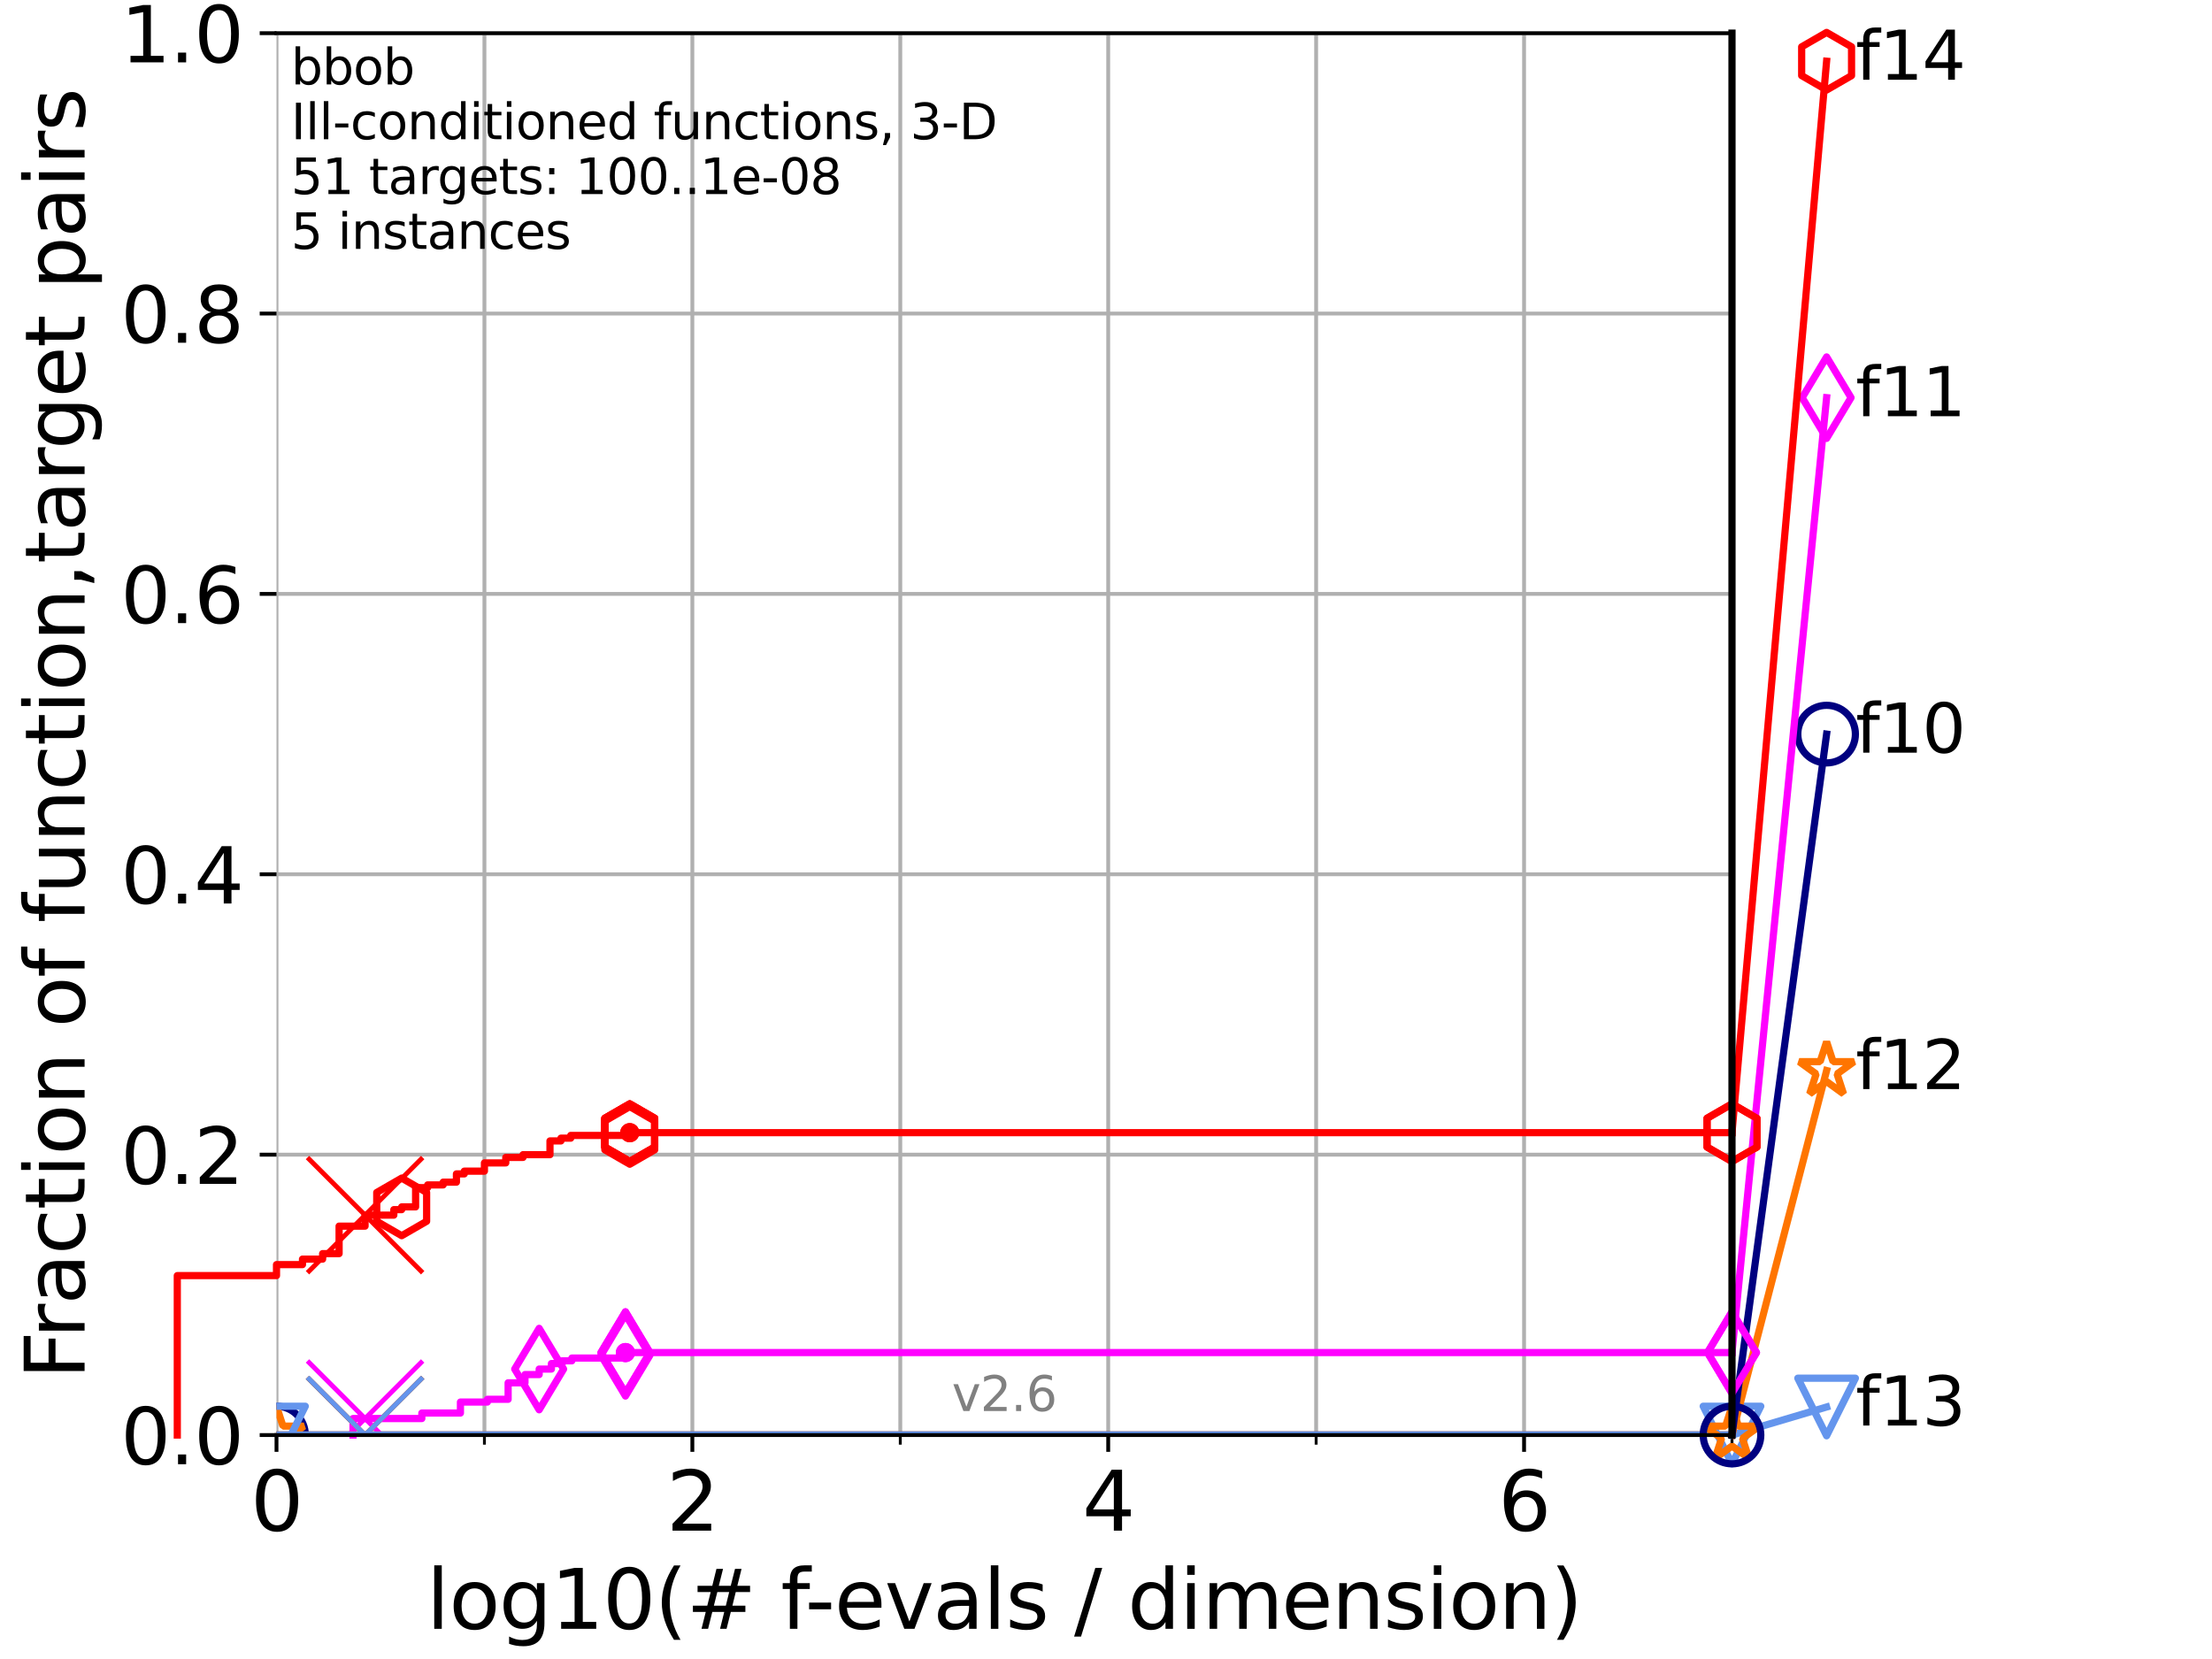 <?xml version="1.0" encoding="utf-8" standalone="no"?>
<!DOCTYPE svg PUBLIC "-//W3C//DTD SVG 1.1//EN"
  "http://www.w3.org/Graphics/SVG/1.1/DTD/svg11.dtd">
<svg xmlns:xlink="http://www.w3.org/1999/xlink" width="460.8pt" height="345.6pt" viewBox="0 0 460.8 345.6" xmlns="http://www.w3.org/2000/svg" version="1.1">
 <defs>
  <style type="text/css">*{stroke-linejoin: round; stroke-linecap: butt}</style>
 </defs>
 <g id="figure_1">
  <g id="patch_1">
   <path d="M 0 345.6 
L 460.8 345.6 
L 460.8 0 
L 0 0 
z
" style="fill: #ffffff"/>
  </g>
  <g id="axes_1">
   <g id="patch_2">
    <path d="M 57.6 298.944 
L 360.806 298.944 
L 360.806 6.912 
L 57.6 6.912 
z
" style="fill: #ffffff"/>
   </g>
   <g id="matplotlib.axis_1">
    <g id="xtick_1">
     <g id="line2d_1">
      <path d="M 57.6 298.944 
L 57.6 6.912 
" clip-path="url(#p22d1d5b89c)" style="fill: none; stroke: #b0b0b0; stroke-width: 0.8; stroke-linecap: square"/>
     </g>
     <g id="line2d_2">
      <defs>
       <path id="me4f99c33f5" d="M 0 0 
L 0 3.5 
" style="stroke: #000000; stroke-width: 0.8"/>
      </defs>
      <g>
       <use xlink:href="#me4f99c33f5" x="57.6" y="298.944" style="stroke: #000000; stroke-width: 0.8"/>
      </g>
     </g>
     <g id="text_1">
      <!-- 0 -->
      <g transform="translate(52.192 318.861)scale(0.17 -0.17)">
       <defs>
        <path id="DejaVuSans-30" d="M 2034 4250 
Q 1547 4250 1301 3770 
Q 1056 3291 1056 2328 
Q 1056 1369 1301 889 
Q 1547 409 2034 409 
Q 2525 409 2770 889 
Q 3016 1369 3016 2328 
Q 3016 3291 2770 3770 
Q 2525 4250 2034 4250 
z
M 2034 4750 
Q 2819 4750 3233 4129 
Q 3647 3509 3647 2328 
Q 3647 1150 3233 529 
Q 2819 -91 2034 -91 
Q 1250 -91 836 529 
Q 422 1150 422 2328 
Q 422 3509 836 4129 
Q 1250 4750 2034 4750 
z
" transform="scale(0.016)"/>
       </defs>
       <use xlink:href="#DejaVuSans-30"/>
      </g>
     </g>
    </g>
    <g id="xtick_2">
     <g id="line2d_3">
      <path d="M 144.23 298.944 
L 144.23 6.912 
" clip-path="url(#p22d1d5b89c)" style="fill: none; stroke: #b0b0b0; stroke-width: 0.8; stroke-linecap: square"/>
     </g>
     <g id="line2d_4">
      <g>
       <use xlink:href="#me4f99c33f5" x="144.23" y="298.944" style="stroke: #000000; stroke-width: 0.8"/>
      </g>
     </g>
     <g id="text_2">
      <!-- 2 -->
      <g transform="translate(138.822 318.861)scale(0.17 -0.17)">
       <defs>
        <path id="DejaVuSans-32" d="M 1228 531 
L 3431 531 
L 3431 0 
L 469 0 
L 469 531 
Q 828 903 1448 1529 
Q 2069 2156 2228 2338 
Q 2531 2678 2651 2914 
Q 2772 3150 2772 3378 
Q 2772 3750 2511 3984 
Q 2250 4219 1831 4219 
Q 1534 4219 1204 4116 
Q 875 4013 500 3803 
L 500 4441 
Q 881 4594 1212 4672 
Q 1544 4750 1819 4750 
Q 2544 4750 2975 4387 
Q 3406 4025 3406 3419 
Q 3406 3131 3298 2873 
Q 3191 2616 2906 2266 
Q 2828 2175 2409 1742 
Q 1991 1309 1228 531 
z
" transform="scale(0.016)"/>
       </defs>
       <use xlink:href="#DejaVuSans-32"/>
      </g>
     </g>
    </g>
    <g id="xtick_3">
     <g id="line2d_5">
      <path d="M 230.861 298.944 
L 230.861 6.912 
" clip-path="url(#p22d1d5b89c)" style="fill: none; stroke: #b0b0b0; stroke-width: 0.8; stroke-linecap: square"/>
     </g>
     <g id="line2d_6">
      <g>
       <use xlink:href="#me4f99c33f5" x="230.861" y="298.944" style="stroke: #000000; stroke-width: 0.8"/>
      </g>
     </g>
     <g id="text_3">
      <!-- 4 -->
      <g transform="translate(225.453 318.861)scale(0.17 -0.17)">
       <defs>
        <path id="DejaVuSans-34" d="M 2419 4116 
L 825 1625 
L 2419 1625 
L 2419 4116 
z
M 2253 4666 
L 3047 4666 
L 3047 1625 
L 3713 1625 
L 3713 1100 
L 3047 1100 
L 3047 0 
L 2419 0 
L 2419 1100 
L 313 1100 
L 313 1709 
L 2253 4666 
z
" transform="scale(0.016)"/>
       </defs>
       <use xlink:href="#DejaVuSans-34"/>
      </g>
     </g>
    </g>
    <g id="xtick_4">
     <g id="line2d_7">
      <path d="M 317.491 298.944 
L 317.491 6.912 
" clip-path="url(#p22d1d5b89c)" style="fill: none; stroke: #b0b0b0; stroke-width: 0.8; stroke-linecap: square"/>
     </g>
     <g id="line2d_8">
      <g>
       <use xlink:href="#me4f99c33f5" x="317.491" y="298.944" style="stroke: #000000; stroke-width: 0.8"/>
      </g>
     </g>
     <g id="text_4">
      <!-- 6 -->
      <g transform="translate(312.083 318.861)scale(0.17 -0.17)">
       <defs>
        <path id="DejaVuSans-36" d="M 2113 2584 
Q 1688 2584 1439 2293 
Q 1191 2003 1191 1497 
Q 1191 994 1439 701 
Q 1688 409 2113 409 
Q 2538 409 2786 701 
Q 3034 994 3034 1497 
Q 3034 2003 2786 2293 
Q 2538 2584 2113 2584 
z
M 3366 4563 
L 3366 3988 
Q 3128 4100 2886 4159 
Q 2644 4219 2406 4219 
Q 1781 4219 1451 3797 
Q 1122 3375 1075 2522 
Q 1259 2794 1537 2939 
Q 1816 3084 2150 3084 
Q 2853 3084 3261 2657 
Q 3669 2231 3669 1497 
Q 3669 778 3244 343 
Q 2819 -91 2113 -91 
Q 1303 -91 875 529 
Q 447 1150 447 2328 
Q 447 3434 972 4092 
Q 1497 4750 2381 4750 
Q 2619 4750 2861 4703 
Q 3103 4656 3366 4563 
z
" transform="scale(0.016)"/>
       </defs>
       <use xlink:href="#DejaVuSans-36"/>
      </g>
     </g>
    </g>
    <g id="xtick_5">
     <g id="line2d_9">
      <path d="M 100.915 298.944 
L 100.915 6.912 
" clip-path="url(#p22d1d5b89c)" style="fill: none; stroke: #b0b0b0; stroke-width: 0.8; stroke-linecap: square"/>
     </g>
     <g id="line2d_10">
      <defs>
       <path id="m76416f86e1" d="M 0 0 
L 0 2 
" style="stroke: #000000; stroke-width: 0.6"/>
      </defs>
      <g>
       <use xlink:href="#m76416f86e1" x="100.915" y="298.944" style="stroke: #000000; stroke-width: 0.6"/>
      </g>
     </g>
    </g>
    <g id="xtick_6">
     <g id="line2d_11">
      <path d="M 187.546 298.944 
L 187.546 6.912 
" clip-path="url(#p22d1d5b89c)" style="fill: none; stroke: #b0b0b0; stroke-width: 0.8; stroke-linecap: square"/>
     </g>
     <g id="line2d_12">
      <g>
       <use xlink:href="#m76416f86e1" x="187.546" y="298.944" style="stroke: #000000; stroke-width: 0.6"/>
      </g>
     </g>
    </g>
    <g id="xtick_7">
     <g id="line2d_13">
      <path d="M 274.176 298.944 
L 274.176 6.912 
" clip-path="url(#p22d1d5b89c)" style="fill: none; stroke: #b0b0b0; stroke-width: 0.8; stroke-linecap: square"/>
     </g>
     <g id="line2d_14">
      <g>
       <use xlink:href="#m76416f86e1" x="274.176" y="298.944" style="stroke: #000000; stroke-width: 0.6"/>
      </g>
     </g>
    </g>
    <g id="xtick_8">
     <g id="line2d_15">
      <path d="M 360.806 298.944 
L 360.806 6.912 
" clip-path="url(#p22d1d5b89c)" style="fill: none; stroke: #b0b0b0; stroke-width: 0.8; stroke-linecap: square"/>
     </g>
     <g id="line2d_16">
      <g>
       <use xlink:href="#m76416f86e1" x="360.806" y="298.944" style="stroke: #000000; stroke-width: 0.6"/>
      </g>
     </g>
    </g>
    <g id="text_5">
     <!-- log10(# f-evals / dimension) -->
     <g transform="translate(88.823 339.314)scale(0.17 -0.17)">
      <defs>
       <path id="DejaVuSans-6c" d="M 603 4863 
L 1178 4863 
L 1178 0 
L 603 0 
L 603 4863 
z
" transform="scale(0.016)"/>
       <path id="DejaVuSans-6f" d="M 1959 3097 
Q 1497 3097 1228 2736 
Q 959 2375 959 1747 
Q 959 1119 1226 758 
Q 1494 397 1959 397 
Q 2419 397 2687 759 
Q 2956 1122 2956 1747 
Q 2956 2369 2687 2733 
Q 2419 3097 1959 3097 
z
M 1959 3584 
Q 2709 3584 3137 3096 
Q 3566 2609 3566 1747 
Q 3566 888 3137 398 
Q 2709 -91 1959 -91 
Q 1206 -91 779 398 
Q 353 888 353 1747 
Q 353 2609 779 3096 
Q 1206 3584 1959 3584 
z
" transform="scale(0.016)"/>
       <path id="DejaVuSans-67" d="M 2906 1791 
Q 2906 2416 2648 2759 
Q 2391 3103 1925 3103 
Q 1463 3103 1205 2759 
Q 947 2416 947 1791 
Q 947 1169 1205 825 
Q 1463 481 1925 481 
Q 2391 481 2648 825 
Q 2906 1169 2906 1791 
z
M 3481 434 
Q 3481 -459 3084 -895 
Q 2688 -1331 1869 -1331 
Q 1566 -1331 1297 -1286 
Q 1028 -1241 775 -1147 
L 775 -588 
Q 1028 -725 1275 -790 
Q 1522 -856 1778 -856 
Q 2344 -856 2625 -561 
Q 2906 -266 2906 331 
L 2906 616 
Q 2728 306 2450 153 
Q 2172 0 1784 0 
Q 1141 0 747 490 
Q 353 981 353 1791 
Q 353 2603 747 3093 
Q 1141 3584 1784 3584 
Q 2172 3584 2450 3431 
Q 2728 3278 2906 2969 
L 2906 3500 
L 3481 3500 
L 3481 434 
z
" transform="scale(0.016)"/>
       <path id="DejaVuSans-31" d="M 794 531 
L 1825 531 
L 1825 4091 
L 703 3866 
L 703 4441 
L 1819 4666 
L 2450 4666 
L 2450 531 
L 3481 531 
L 3481 0 
L 794 0 
L 794 531 
z
" transform="scale(0.016)"/>
       <path id="DejaVuSans-28" d="M 1984 4856 
Q 1566 4138 1362 3434 
Q 1159 2731 1159 2009 
Q 1159 1288 1364 580 
Q 1569 -128 1984 -844 
L 1484 -844 
Q 1016 -109 783 600 
Q 550 1309 550 2009 
Q 550 2706 781 3412 
Q 1013 4119 1484 4856 
L 1984 4856 
z
" transform="scale(0.016)"/>
       <path id="DejaVuSans-23" d="M 3272 2816 
L 2363 2816 
L 2100 1772 
L 3016 1772 
L 3272 2816 
z
M 2803 4594 
L 2478 3297 
L 3391 3297 
L 3719 4594 
L 4219 4594 
L 3897 3297 
L 4872 3297 
L 4872 2816 
L 3775 2816 
L 3519 1772 
L 4513 1772 
L 4513 1294 
L 3397 1294 
L 3072 0 
L 2572 0 
L 2894 1294 
L 1978 1294 
L 1656 0 
L 1153 0 
L 1478 1294 
L 494 1294 
L 494 1772 
L 1594 1772 
L 1856 2816 
L 850 2816 
L 850 3297 
L 1978 3297 
L 2297 4594 
L 2803 4594 
z
" transform="scale(0.016)"/>
       <path id="DejaVuSans-20" transform="scale(0.016)"/>
       <path id="DejaVuSans-66" d="M 2375 4863 
L 2375 4384 
L 1825 4384 
Q 1516 4384 1395 4259 
Q 1275 4134 1275 3809 
L 1275 3500 
L 2222 3500 
L 2222 3053 
L 1275 3053 
L 1275 0 
L 697 0 
L 697 3053 
L 147 3053 
L 147 3500 
L 697 3500 
L 697 3744 
Q 697 4328 969 4595 
Q 1241 4863 1831 4863 
L 2375 4863 
z
" transform="scale(0.016)"/>
       <path id="DejaVuSans-2d" d="M 313 2009 
L 1997 2009 
L 1997 1497 
L 313 1497 
L 313 2009 
z
" transform="scale(0.016)"/>
       <path id="DejaVuSans-65" d="M 3597 1894 
L 3597 1613 
L 953 1613 
Q 991 1019 1311 708 
Q 1631 397 2203 397 
Q 2534 397 2845 478 
Q 3156 559 3463 722 
L 3463 178 
Q 3153 47 2828 -22 
Q 2503 -91 2169 -91 
Q 1331 -91 842 396 
Q 353 884 353 1716 
Q 353 2575 817 3079 
Q 1281 3584 2069 3584 
Q 2775 3584 3186 3129 
Q 3597 2675 3597 1894 
z
M 3022 2063 
Q 3016 2534 2758 2815 
Q 2500 3097 2075 3097 
Q 1594 3097 1305 2825 
Q 1016 2553 972 2059 
L 3022 2063 
z
" transform="scale(0.016)"/>
       <path id="DejaVuSans-76" d="M 191 3500 
L 800 3500 
L 1894 563 
L 2988 3500 
L 3597 3500 
L 2284 0 
L 1503 0 
L 191 3500 
z
" transform="scale(0.016)"/>
       <path id="DejaVuSans-61" d="M 2194 1759 
Q 1497 1759 1228 1600 
Q 959 1441 959 1056 
Q 959 750 1161 570 
Q 1363 391 1709 391 
Q 2188 391 2477 730 
Q 2766 1069 2766 1631 
L 2766 1759 
L 2194 1759 
z
M 3341 1997 
L 3341 0 
L 2766 0 
L 2766 531 
Q 2569 213 2275 61 
Q 1981 -91 1556 -91 
Q 1019 -91 701 211 
Q 384 513 384 1019 
Q 384 1609 779 1909 
Q 1175 2209 1959 2209 
L 2766 2209 
L 2766 2266 
Q 2766 2663 2505 2880 
Q 2244 3097 1772 3097 
Q 1472 3097 1187 3025 
Q 903 2953 641 2809 
L 641 3341 
Q 956 3463 1253 3523 
Q 1550 3584 1831 3584 
Q 2591 3584 2966 3190 
Q 3341 2797 3341 1997 
z
" transform="scale(0.016)"/>
       <path id="DejaVuSans-73" d="M 2834 3397 
L 2834 2853 
Q 2591 2978 2328 3040 
Q 2066 3103 1784 3103 
Q 1356 3103 1142 2972 
Q 928 2841 928 2578 
Q 928 2378 1081 2264 
Q 1234 2150 1697 2047 
L 1894 2003 
Q 2506 1872 2764 1633 
Q 3022 1394 3022 966 
Q 3022 478 2636 193 
Q 2250 -91 1575 -91 
Q 1294 -91 989 -36 
Q 684 19 347 128 
L 347 722 
Q 666 556 975 473 
Q 1284 391 1588 391 
Q 1994 391 2212 530 
Q 2431 669 2431 922 
Q 2431 1156 2273 1281 
Q 2116 1406 1581 1522 
L 1381 1569 
Q 847 1681 609 1914 
Q 372 2147 372 2553 
Q 372 3047 722 3315 
Q 1072 3584 1716 3584 
Q 2034 3584 2315 3537 
Q 2597 3491 2834 3397 
z
" transform="scale(0.016)"/>
       <path id="DejaVuSans-2f" d="M 1625 4666 
L 2156 4666 
L 531 -594 
L 0 -594 
L 1625 4666 
z
" transform="scale(0.016)"/>
       <path id="DejaVuSans-64" d="M 2906 2969 
L 2906 4863 
L 3481 4863 
L 3481 0 
L 2906 0 
L 2906 525 
Q 2725 213 2448 61 
Q 2172 -91 1784 -91 
Q 1150 -91 751 415 
Q 353 922 353 1747 
Q 353 2572 751 3078 
Q 1150 3584 1784 3584 
Q 2172 3584 2448 3432 
Q 2725 3281 2906 2969 
z
M 947 1747 
Q 947 1113 1208 752 
Q 1469 391 1925 391 
Q 2381 391 2643 752 
Q 2906 1113 2906 1747 
Q 2906 2381 2643 2742 
Q 2381 3103 1925 3103 
Q 1469 3103 1208 2742 
Q 947 2381 947 1747 
z
" transform="scale(0.016)"/>
       <path id="DejaVuSans-69" d="M 603 3500 
L 1178 3500 
L 1178 0 
L 603 0 
L 603 3500 
z
M 603 4863 
L 1178 4863 
L 1178 4134 
L 603 4134 
L 603 4863 
z
" transform="scale(0.016)"/>
       <path id="DejaVuSans-6d" d="M 3328 2828 
Q 3544 3216 3844 3400 
Q 4144 3584 4550 3584 
Q 5097 3584 5394 3201 
Q 5691 2819 5691 2113 
L 5691 0 
L 5113 0 
L 5113 2094 
Q 5113 2597 4934 2840 
Q 4756 3084 4391 3084 
Q 3944 3084 3684 2787 
Q 3425 2491 3425 1978 
L 3425 0 
L 2847 0 
L 2847 2094 
Q 2847 2600 2669 2842 
Q 2491 3084 2119 3084 
Q 1678 3084 1418 2786 
Q 1159 2488 1159 1978 
L 1159 0 
L 581 0 
L 581 3500 
L 1159 3500 
L 1159 2956 
Q 1356 3278 1631 3431 
Q 1906 3584 2284 3584 
Q 2666 3584 2933 3390 
Q 3200 3197 3328 2828 
z
" transform="scale(0.016)"/>
       <path id="DejaVuSans-6e" d="M 3513 2113 
L 3513 0 
L 2938 0 
L 2938 2094 
Q 2938 2591 2744 2837 
Q 2550 3084 2163 3084 
Q 1697 3084 1428 2787 
Q 1159 2491 1159 1978 
L 1159 0 
L 581 0 
L 581 3500 
L 1159 3500 
L 1159 2956 
Q 1366 3272 1645 3428 
Q 1925 3584 2291 3584 
Q 2894 3584 3203 3211 
Q 3513 2838 3513 2113 
z
" transform="scale(0.016)"/>
       <path id="DejaVuSans-29" d="M 513 4856 
L 1013 4856 
Q 1481 4119 1714 3412 
Q 1947 2706 1947 2009 
Q 1947 1309 1714 600 
Q 1481 -109 1013 -844 
L 513 -844 
Q 928 -128 1133 580 
Q 1338 1288 1338 2009 
Q 1338 2731 1133 3434 
Q 928 4138 513 4856 
z
" transform="scale(0.016)"/>
      </defs>
      <use xlink:href="#DejaVuSans-6c"/>
      <use xlink:href="#DejaVuSans-6f" x="27.783"/>
      <use xlink:href="#DejaVuSans-67" x="88.965"/>
      <use xlink:href="#DejaVuSans-31" x="152.441"/>
      <use xlink:href="#DejaVuSans-30" x="216.064"/>
      <use xlink:href="#DejaVuSans-28" x="279.688"/>
      <use xlink:href="#DejaVuSans-23" x="318.701"/>
      <use xlink:href="#DejaVuSans-20" x="402.49"/>
      <use xlink:href="#DejaVuSans-66" x="434.277"/>
      <use xlink:href="#DejaVuSans-2d" x="463.982"/>
      <use xlink:href="#DejaVuSans-65" x="500.066"/>
      <use xlink:href="#DejaVuSans-76" x="561.59"/>
      <use xlink:href="#DejaVuSans-61" x="620.77"/>
      <use xlink:href="#DejaVuSans-6c" x="682.049"/>
      <use xlink:href="#DejaVuSans-73" x="709.832"/>
      <use xlink:href="#DejaVuSans-20" x="761.932"/>
      <use xlink:href="#DejaVuSans-2f" x="793.719"/>
      <use xlink:href="#DejaVuSans-20" x="827.41"/>
      <use xlink:href="#DejaVuSans-64" x="859.197"/>
      <use xlink:href="#DejaVuSans-69" x="922.674"/>
      <use xlink:href="#DejaVuSans-6d" x="950.457"/>
      <use xlink:href="#DejaVuSans-65" x="1047.869"/>
      <use xlink:href="#DejaVuSans-6e" x="1109.393"/>
      <use xlink:href="#DejaVuSans-73" x="1172.771"/>
      <use xlink:href="#DejaVuSans-69" x="1224.871"/>
      <use xlink:href="#DejaVuSans-6f" x="1252.654"/>
      <use xlink:href="#DejaVuSans-6e" x="1313.836"/>
      <use xlink:href="#DejaVuSans-29" x="1377.215"/>
     </g>
    </g>
   </g>
   <g id="matplotlib.axis_2">
    <g id="ytick_1">
     <g id="line2d_17">
      <path d="M 57.6 298.944 
L 360.806 298.944 
" clip-path="url(#p22d1d5b89c)" style="fill: none; stroke: #b0b0b0; stroke-width: 0.8; stroke-linecap: square"/>
     </g>
     <g id="line2d_18">
      <defs>
       <path id="mdcf3aac931" d="M 0 0 
L -3.5 0 
" style="stroke: #000000; stroke-width: 0.8"/>
      </defs>
      <g>
       <use xlink:href="#mdcf3aac931" x="57.6" y="298.944" style="stroke: #000000; stroke-width: 0.8"/>
      </g>
     </g>
     <g id="text_6">
      <!-- 0.0 -->
      <g transform="translate(25.155 305.023)scale(0.16 -0.16)">
       <defs>
        <path id="DejaVuSans-2e" d="M 684 794 
L 1344 794 
L 1344 0 
L 684 0 
L 684 794 
z
" transform="scale(0.016)"/>
       </defs>
       <use xlink:href="#DejaVuSans-30"/>
       <use xlink:href="#DejaVuSans-2e" x="63.623"/>
       <use xlink:href="#DejaVuSans-30" x="95.41"/>
      </g>
     </g>
    </g>
    <g id="ytick_2">
     <g id="line2d_19">
      <path d="M 57.6 240.538 
L 360.806 240.538 
" clip-path="url(#p22d1d5b89c)" style="fill: none; stroke: #b0b0b0; stroke-width: 0.8; stroke-linecap: square"/>
     </g>
     <g id="line2d_20">
      <g>
       <use xlink:href="#mdcf3aac931" x="57.6" y="240.538" style="stroke: #000000; stroke-width: 0.8"/>
      </g>
     </g>
     <g id="text_7">
      <!-- 0.2 -->
      <g transform="translate(25.155 246.616)scale(0.16 -0.16)">
       <use xlink:href="#DejaVuSans-30"/>
       <use xlink:href="#DejaVuSans-2e" x="63.623"/>
       <use xlink:href="#DejaVuSans-32" x="95.41"/>
      </g>
     </g>
    </g>
    <g id="ytick_3">
     <g id="line2d_21">
      <path d="M 57.6 182.131 
L 360.806 182.131 
" clip-path="url(#p22d1d5b89c)" style="fill: none; stroke: #b0b0b0; stroke-width: 0.8; stroke-linecap: square"/>
     </g>
     <g id="line2d_22">
      <g>
       <use xlink:href="#mdcf3aac931" x="57.6" y="182.131" style="stroke: #000000; stroke-width: 0.8"/>
      </g>
     </g>
     <g id="text_8">
      <!-- 0.4 -->
      <g transform="translate(25.155 188.21)scale(0.16 -0.16)">
       <use xlink:href="#DejaVuSans-30"/>
       <use xlink:href="#DejaVuSans-2e" x="63.623"/>
       <use xlink:href="#DejaVuSans-34" x="95.41"/>
      </g>
     </g>
    </g>
    <g id="ytick_4">
     <g id="line2d_23">
      <path d="M 57.6 123.725 
L 360.806 123.725 
" clip-path="url(#p22d1d5b89c)" style="fill: none; stroke: #b0b0b0; stroke-width: 0.8; stroke-linecap: square"/>
     </g>
     <g id="line2d_24">
      <g>
       <use xlink:href="#mdcf3aac931" x="57.6" y="123.725" style="stroke: #000000; stroke-width: 0.8"/>
      </g>
     </g>
     <g id="text_9">
      <!-- 0.6 -->
      <g transform="translate(25.155 129.804)scale(0.16 -0.16)">
       <use xlink:href="#DejaVuSans-30"/>
       <use xlink:href="#DejaVuSans-2e" x="63.623"/>
       <use xlink:href="#DejaVuSans-36" x="95.41"/>
      </g>
     </g>
    </g>
    <g id="ytick_5">
     <g id="line2d_25">
      <path d="M 57.6 65.318 
L 360.806 65.318 
" clip-path="url(#p22d1d5b89c)" style="fill: none; stroke: #b0b0b0; stroke-width: 0.8; stroke-linecap: square"/>
     </g>
     <g id="line2d_26">
      <g>
       <use xlink:href="#mdcf3aac931" x="57.6" y="65.318" style="stroke: #000000; stroke-width: 0.8"/>
      </g>
     </g>
     <g id="text_10">
      <!-- 0.8 -->
      <g transform="translate(25.155 71.397)scale(0.16 -0.16)">
       <defs>
        <path id="DejaVuSans-38" d="M 2034 2216 
Q 1584 2216 1326 1975 
Q 1069 1734 1069 1313 
Q 1069 891 1326 650 
Q 1584 409 2034 409 
Q 2484 409 2743 651 
Q 3003 894 3003 1313 
Q 3003 1734 2745 1975 
Q 2488 2216 2034 2216 
z
M 1403 2484 
Q 997 2584 770 2862 
Q 544 3141 544 3541 
Q 544 4100 942 4425 
Q 1341 4750 2034 4750 
Q 2731 4750 3128 4425 
Q 3525 4100 3525 3541 
Q 3525 3141 3298 2862 
Q 3072 2584 2669 2484 
Q 3125 2378 3379 2068 
Q 3634 1759 3634 1313 
Q 3634 634 3220 271 
Q 2806 -91 2034 -91 
Q 1263 -91 848 271 
Q 434 634 434 1313 
Q 434 1759 690 2068 
Q 947 2378 1403 2484 
z
M 1172 3481 
Q 1172 3119 1398 2916 
Q 1625 2713 2034 2713 
Q 2441 2713 2670 2916 
Q 2900 3119 2900 3481 
Q 2900 3844 2670 4047 
Q 2441 4250 2034 4250 
Q 1625 4250 1398 4047 
Q 1172 3844 1172 3481 
z
" transform="scale(0.016)"/>
       </defs>
       <use xlink:href="#DejaVuSans-30"/>
       <use xlink:href="#DejaVuSans-2e" x="63.623"/>
       <use xlink:href="#DejaVuSans-38" x="95.41"/>
      </g>
     </g>
    </g>
    <g id="ytick_6">
     <g id="line2d_27">
      <path d="M 57.6 6.912 
L 360.806 6.912 
" clip-path="url(#p22d1d5b89c)" style="fill: none; stroke: #b0b0b0; stroke-width: 0.8; stroke-linecap: square"/>
     </g>
     <g id="line2d_28">
      <g>
       <use xlink:href="#mdcf3aac931" x="57.6" y="6.912" style="stroke: #000000; stroke-width: 0.8"/>
      </g>
     </g>
     <g id="text_11">
      <!-- 1.0 -->
      <g transform="translate(25.155 12.991)scale(0.16 -0.16)">
       <use xlink:href="#DejaVuSans-31"/>
       <use xlink:href="#DejaVuSans-2e" x="63.623"/>
       <use xlink:href="#DejaVuSans-30" x="95.41"/>
      </g>
     </g>
    </g>
    <g id="text_12">
     <!-- Fraction of function,target pairs -->
     <g transform="translate(17.62 287.313)rotate(-90)scale(0.17 -0.17)">
      <defs>
       <path id="DejaVuSans-46" d="M 628 4666 
L 3309 4666 
L 3309 4134 
L 1259 4134 
L 1259 2759 
L 3109 2759 
L 3109 2228 
L 1259 2228 
L 1259 0 
L 628 0 
L 628 4666 
z
" transform="scale(0.016)"/>
       <path id="DejaVuSans-72" d="M 2631 2963 
Q 2534 3019 2420 3045 
Q 2306 3072 2169 3072 
Q 1681 3072 1420 2755 
Q 1159 2438 1159 1844 
L 1159 0 
L 581 0 
L 581 3500 
L 1159 3500 
L 1159 2956 
Q 1341 3275 1631 3429 
Q 1922 3584 2338 3584 
Q 2397 3584 2469 3576 
Q 2541 3569 2628 3553 
L 2631 2963 
z
" transform="scale(0.016)"/>
       <path id="DejaVuSans-63" d="M 3122 3366 
L 3122 2828 
Q 2878 2963 2633 3030 
Q 2388 3097 2138 3097 
Q 1578 3097 1268 2742 
Q 959 2388 959 1747 
Q 959 1106 1268 751 
Q 1578 397 2138 397 
Q 2388 397 2633 464 
Q 2878 531 3122 666 
L 3122 134 
Q 2881 22 2623 -34 
Q 2366 -91 2075 -91 
Q 1284 -91 818 406 
Q 353 903 353 1747 
Q 353 2603 823 3093 
Q 1294 3584 2113 3584 
Q 2378 3584 2631 3529 
Q 2884 3475 3122 3366 
z
" transform="scale(0.016)"/>
       <path id="DejaVuSans-74" d="M 1172 4494 
L 1172 3500 
L 2356 3500 
L 2356 3053 
L 1172 3053 
L 1172 1153 
Q 1172 725 1289 603 
Q 1406 481 1766 481 
L 2356 481 
L 2356 0 
L 1766 0 
Q 1100 0 847 248 
Q 594 497 594 1153 
L 594 3053 
L 172 3053 
L 172 3500 
L 594 3500 
L 594 4494 
L 1172 4494 
z
" transform="scale(0.016)"/>
       <path id="DejaVuSans-75" d="M 544 1381 
L 544 3500 
L 1119 3500 
L 1119 1403 
Q 1119 906 1312 657 
Q 1506 409 1894 409 
Q 2359 409 2629 706 
Q 2900 1003 2900 1516 
L 2900 3500 
L 3475 3500 
L 3475 0 
L 2900 0 
L 2900 538 
Q 2691 219 2414 64 
Q 2138 -91 1772 -91 
Q 1169 -91 856 284 
Q 544 659 544 1381 
z
M 1991 3584 
L 1991 3584 
z
" transform="scale(0.016)"/>
       <path id="DejaVuSans-2c" d="M 750 794 
L 1409 794 
L 1409 256 
L 897 -744 
L 494 -744 
L 750 256 
L 750 794 
z
" transform="scale(0.016)"/>
       <path id="DejaVuSans-70" d="M 1159 525 
L 1159 -1331 
L 581 -1331 
L 581 3500 
L 1159 3500 
L 1159 2969 
Q 1341 3281 1617 3432 
Q 1894 3584 2278 3584 
Q 2916 3584 3314 3078 
Q 3713 2572 3713 1747 
Q 3713 922 3314 415 
Q 2916 -91 2278 -91 
Q 1894 -91 1617 61 
Q 1341 213 1159 525 
z
M 3116 1747 
Q 3116 2381 2855 2742 
Q 2594 3103 2138 3103 
Q 1681 3103 1420 2742 
Q 1159 2381 1159 1747 
Q 1159 1113 1420 752 
Q 1681 391 2138 391 
Q 2594 391 2855 752 
Q 3116 1113 3116 1747 
z
" transform="scale(0.016)"/>
      </defs>
      <use xlink:href="#DejaVuSans-46"/>
      <use xlink:href="#DejaVuSans-72" x="50.27"/>
      <use xlink:href="#DejaVuSans-61" x="91.383"/>
      <use xlink:href="#DejaVuSans-63" x="152.662"/>
      <use xlink:href="#DejaVuSans-74" x="207.643"/>
      <use xlink:href="#DejaVuSans-69" x="246.852"/>
      <use xlink:href="#DejaVuSans-6f" x="274.635"/>
      <use xlink:href="#DejaVuSans-6e" x="335.816"/>
      <use xlink:href="#DejaVuSans-20" x="399.195"/>
      <use xlink:href="#DejaVuSans-6f" x="430.982"/>
      <use xlink:href="#DejaVuSans-66" x="492.164"/>
      <use xlink:href="#DejaVuSans-20" x="527.369"/>
      <use xlink:href="#DejaVuSans-66" x="559.156"/>
      <use xlink:href="#DejaVuSans-75" x="594.361"/>
      <use xlink:href="#DejaVuSans-6e" x="657.74"/>
      <use xlink:href="#DejaVuSans-63" x="721.119"/>
      <use xlink:href="#DejaVuSans-74" x="776.1"/>
      <use xlink:href="#DejaVuSans-69" x="815.309"/>
      <use xlink:href="#DejaVuSans-6f" x="843.092"/>
      <use xlink:href="#DejaVuSans-6e" x="904.273"/>
      <use xlink:href="#DejaVuSans-2c" x="967.652"/>
      <use xlink:href="#DejaVuSans-74" x="999.439"/>
      <use xlink:href="#DejaVuSans-61" x="1038.648"/>
      <use xlink:href="#DejaVuSans-72" x="1099.928"/>
      <use xlink:href="#DejaVuSans-67" x="1139.291"/>
      <use xlink:href="#DejaVuSans-65" x="1202.768"/>
      <use xlink:href="#DejaVuSans-74" x="1264.291"/>
      <use xlink:href="#DejaVuSans-20" x="1303.5"/>
      <use xlink:href="#DejaVuSans-70" x="1335.287"/>
      <use xlink:href="#DejaVuSans-61" x="1398.764"/>
      <use xlink:href="#DejaVuSans-69" x="1460.043"/>
      <use xlink:href="#DejaVuSans-72" x="1487.826"/>
      <use xlink:href="#DejaVuSans-73" x="1528.939"/>
     </g>
    </g>
   </g>
   <g id="line2d_29">
    <path d="M 57.6 298.944 
L 57.6 298.944 
L 57.6 298.944 
L 57.6 298.944 
L 360.806 298.944 
" clip-path="url(#p22d1d5b89c)" style="fill: none; stroke: #000080; stroke-width: 1.5; stroke-linecap: square"/>
   </g>
   <g id="line2d_30">
    <defs>
     <path id="m3a018291e8" d="M 0 6 
C 1.591 6 3.117 5.368 4.243 4.243 
C 5.368 3.117 6 1.591 6 0 
C 6 -1.591 5.368 -3.117 4.243 -4.243 
C 3.117 -5.368 1.591 -6 0 -6 
C -1.591 -6 -3.117 -5.368 -4.243 -4.243 
C -5.368 -3.117 -6 -1.591 -6 0 
C -6 1.591 -5.368 3.117 -4.243 4.243 
C -3.117 5.368 -1.591 6 0 6 
z
" style="stroke: #000080; stroke-width: 1.5"/>
    </defs>
    <g clip-path="url(#p22d1d5b89c)">
     <use xlink:href="#m3a018291e8" x="57.6" y="298.944" style="fill-opacity: 0; stroke: #000080; stroke-width: 1.5"/>
    </g>
   </g>
   <g id="line2d_31">
    <path clip-path="url(#p22d1d5b89c)" style="fill: none; stroke: #000080; stroke-width: 1.5; stroke-linecap: square"/>
    <g clip-path="url(#p22d1d5b89c)">
     <use xlink:href="#m3a018291e8" x="-1" y="590.976" style="fill-opacity: 0; stroke: #000080; stroke-width: 1.5"/>
     <use xlink:href="#m3a018291e8" x="360.806" y="590.976" style="fill-opacity: 0; stroke: #000080; stroke-width: 1.5"/>
    </g>
   </g>
   <g id="line2d_32">
    <path d="M 76.051 298.944 
" clip-path="url(#p22d1d5b89c)" style="fill: none; stroke: #000080; stroke-width: 1.5; stroke-linecap: square"/>
    <defs>
     <path id="mee6eaa3156" d="M -12 12 
L 12 -12 
M -12 -12 
L 12 12 
" style="stroke: #000080"/>
    </defs>
    <g clip-path="url(#p22d1d5b89c)">
     <use xlink:href="#mee6eaa3156" x="76.051" y="298.944" style="fill: #000080; stroke: #000080"/>
    </g>
   </g>
   <g id="line2d_33">
    <defs>
     <path id="m25e452d0de" d="M 0 1.5 
C 0.398 1.5 0.779 1.342 1.061 1.061 
C 1.342 0.779 1.5 0.398 1.5 0 
C 1.5 -0.398 1.342 -0.779 1.061 -1.061 
C 0.779 -1.342 0.398 -1.5 0 -1.5 
C -0.398 -1.5 -0.779 -1.342 -1.061 -1.061 
C -1.342 -0.779 -1.5 -0.398 -1.5 0 
C -1.5 0.398 -1.342 0.779 -1.061 1.061 
C -0.779 1.342 -0.398 1.5 0 1.5 
z
" style="stroke: #ff00ff"/>
    </defs>
    <g>
     <use xlink:href="#m25e452d0de" x="130.292" y="281.766" style="fill: #ff00ff; stroke: #ff00ff"/>
     <use xlink:href="#m25e452d0de" x="130.292" y="281.766" style="fill: #ff00ff; stroke: #ff00ff"/>
    </g>
   </g>
   <g id="line2d_34">
    <path d="M 73.539 298.944 
L 73.539 295.508 
L 87.876 295.508 
L 87.876 294.363 
L 95.917 294.363 
L 95.917 292.073 
L 101.532 292.073 
L 101.532 291.5 
L 105.851 291.5 
L 105.851 288.064 
L 109.361 288.064 
L 109.361 286.347 
L 112.318 286.347 
L 112.318 285.201 
L 114.872 285.201 
L 114.872 284.056 
L 117.121 284.056 
L 117.121 283.483 
L 119.129 283.483 
L 119.129 282.911 
L 129.209 282.911 
L 129.209 282.338 
L 130.292 282.338 
L 130.292 281.766 
L 360.806 281.766 
" style="fill: none; stroke: #ff00ff; stroke-width: 1.5; stroke-linecap: square"/>
   </g>
   <g id="line2d_35">
    <defs>
     <path id="mae3ca5f13f" d="M -0 8.485 
L 5.091 0 
L 0 -8.485 
L -5.091 -0 
z
" style="stroke: #ff00ff; stroke-width: 1.5; stroke-linejoin: miter"/>
    </defs>
    <g>
     <use xlink:href="#mae3ca5f13f" x="112.318" y="285.201" style="fill-opacity: 0; stroke: #ff00ff; stroke-width: 1.5; stroke-linejoin: miter"/>
     <use xlink:href="#mae3ca5f13f" x="130.292" y="282.338" style="fill-opacity: 0; stroke: #ff00ff; stroke-width: 1.5; stroke-linejoin: miter"/>
     <use xlink:href="#mae3ca5f13f" x="130.292" y="281.766" style="fill-opacity: 0; stroke: #ff00ff; stroke-width: 1.5; stroke-linejoin: miter"/>
     <use xlink:href="#mae3ca5f13f" x="130.292" y="281.766" style="fill-opacity: 0; stroke: #ff00ff; stroke-width: 1.5; stroke-linejoin: miter"/>
     <use xlink:href="#mae3ca5f13f" x="360.806" y="281.766" style="fill-opacity: 0; stroke: #ff00ff; stroke-width: 1.5; stroke-linejoin: miter"/>
    </g>
   </g>
   <g id="line2d_36">
    <path style="fill: none; stroke: #ff00ff; stroke-width: 1.5; stroke-linecap: square"/>
    <g/>
   </g>
   <g id="line2d_37">
    <path d="M 76.051 295.508 
" clip-path="url(#p22d1d5b89c)" style="fill: none; stroke: #ff00ff; stroke-width: 1.5; stroke-linecap: square"/>
    <defs>
     <path id="m7af488c0cc" d="M -12 12 
L 12 -12 
M -12 -12 
L 12 12 
" style="stroke: #ff00ff"/>
    </defs>
    <g clip-path="url(#p22d1d5b89c)">
     <use xlink:href="#m7af488c0cc" x="76.051" y="295.508" style="fill: #ff00ff; stroke: #ff00ff"/>
    </g>
   </g>
   <g id="line2d_38">
    <path d="M 57.6 298.944 
L 57.6 298.944 
L 57.6 298.944 
L 57.6 298.944 
L 360.806 298.944 
" clip-path="url(#p22d1d5b89c)" style="fill: none; stroke: #ff7500; stroke-width: 1.5; stroke-linecap: square"/>
   </g>
   <g id="line2d_39">
    <defs>
     <path id="mad549ce3a0" d="M 0 -6 
L -1.347 -1.854 
L -5.706 -1.854 
L -2.18 0.708 
L -3.527 4.854 
L -0 2.292 
L 3.527 4.854 
L 2.18 0.708 
L 5.706 -1.854 
L 1.347 -1.854 
z
" style="stroke: #ff7500; stroke-width: 1.5; stroke-linejoin: bevel"/>
    </defs>
    <g clip-path="url(#p22d1d5b89c)">
     <use xlink:href="#mad549ce3a0" x="57.6" y="298.944" style="fill-opacity: 0; stroke: #ff7500; stroke-width: 1.5; stroke-linejoin: bevel"/>
    </g>
   </g>
   <g id="line2d_40">
    <path clip-path="url(#p22d1d5b89c)" style="fill: none; stroke: #ff7500; stroke-width: 1.5; stroke-linecap: square"/>
    <g clip-path="url(#p22d1d5b89c)">
     <use xlink:href="#mad549ce3a0" x="-1" y="590.976" style="fill-opacity: 0; stroke: #ff7500; stroke-width: 1.5; stroke-linejoin: bevel"/>
     <use xlink:href="#mad549ce3a0" x="360.806" y="590.976" style="fill-opacity: 0; stroke: #ff7500; stroke-width: 1.5; stroke-linejoin: bevel"/>
    </g>
   </g>
   <g id="line2d_41">
    <path d="M 76.051 298.944 
" clip-path="url(#p22d1d5b89c)" style="fill: none; stroke: #ff7500; stroke-width: 1.5; stroke-linecap: square"/>
    <defs>
     <path id="m5b3300c5ce" d="M -12 12 
L 12 -12 
M -12 -12 
L 12 12 
" style="stroke: #ff7500"/>
    </defs>
    <g clip-path="url(#p22d1d5b89c)">
     <use xlink:href="#m5b3300c5ce" x="76.051" y="298.944" style="fill: #ff7500; stroke: #ff7500"/>
    </g>
   </g>
   <g id="line2d_42">
    <path d="M 57.6 298.944 
L 57.6 298.944 
L 57.6 298.944 
L 57.6 298.944 
L 360.806 298.944 
" clip-path="url(#p22d1d5b89c)" style="fill: none; stroke: #6495ed; stroke-width: 1.5; stroke-linecap: square"/>
   </g>
   <g id="line2d_43">
    <defs>
     <path id="mfa150db5a0" d="M -0 6 
L 6 -6 
L -6 -6 
z
" style="stroke: #6495ed; stroke-width: 1.5; stroke-linejoin: miter"/>
    </defs>
    <g clip-path="url(#p22d1d5b89c)">
     <use xlink:href="#mfa150db5a0" x="57.6" y="298.944" style="fill-opacity: 0; stroke: #6495ed; stroke-width: 1.5; stroke-linejoin: miter"/>
    </g>
   </g>
   <g id="line2d_44">
    <path clip-path="url(#p22d1d5b89c)" style="fill: none; stroke: #6495ed; stroke-width: 1.5; stroke-linecap: square"/>
    <g clip-path="url(#p22d1d5b89c)">
     <use xlink:href="#mfa150db5a0" x="-1" y="590.976" style="fill-opacity: 0; stroke: #6495ed; stroke-width: 1.5; stroke-linejoin: miter"/>
     <use xlink:href="#mfa150db5a0" x="360.806" y="590.976" style="fill-opacity: 0; stroke: #6495ed; stroke-width: 1.5; stroke-linejoin: miter"/>
    </g>
   </g>
   <g id="line2d_45">
    <path d="M 76.051 298.944 
" clip-path="url(#p22d1d5b89c)" style="fill: none; stroke: #6495ed; stroke-width: 1.5; stroke-linecap: square"/>
    <defs>
     <path id="ma73ca153f7" d="M -12 12 
L 12 -12 
M -12 -12 
L 12 12 
" style="stroke: #6495ed"/>
    </defs>
    <g clip-path="url(#p22d1d5b89c)">
     <use xlink:href="#ma73ca153f7" x="76.051" y="298.944" style="fill: #6495ed; stroke: #6495ed"/>
    </g>
   </g>
   <g id="line2d_46">
    <defs>
     <path id="m01bbcd6ddc" d="M 0 1.5 
C 0.398 1.5 0.779 1.342 1.061 1.061 
C 1.342 0.779 1.5 0.398 1.5 0 
C 1.5 -0.398 1.342 -0.779 1.061 -1.061 
C 0.779 -1.342 0.398 -1.5 0 -1.5 
C -0.398 -1.5 -0.779 -1.342 -1.061 -1.061 
C -1.342 -0.779 -1.5 -0.398 -1.5 0 
C -1.5 0.398 -1.342 0.779 -1.061 1.061 
C -0.779 1.342 -0.398 1.5 0 1.5 
z
" style="stroke: #ff0000"/>
    </defs>
    <g>
     <use xlink:href="#m01bbcd6ddc" x="131.191" y="235.957" style="fill: #ff0000; stroke: #ff0000"/>
     <use xlink:href="#m01bbcd6ddc" x="131.191" y="235.957" style="fill: #ff0000; stroke: #ff0000"/>
    </g>
   </g>
   <g id="line2d_47">
    <path d="M 36.933 298.944 
L 36.933 265.733 
L 57.6 265.733 
L 57.6 263.442 
L 63.012 263.442 
L 63.012 262.297 
L 67.209 262.297 
L 67.209 261.152 
L 70.639 261.152 
L 70.639 255.426 
L 76.051 255.426 
L 76.051 253.135 
L 82.042 253.135 
L 82.042 251.99 
L 83.678 251.99 
L 83.678 251.417 
L 86.578 251.417 
L 86.578 247.409 
L 89.09 247.409 
L 89.09 246.836 
L 92.323 246.836 
L 92.323 246.264 
L 95.081 246.264 
L 95.081 244.546 
L 96.718 244.546 
L 96.718 243.973 
L 100.915 243.973 
L 100.915 242.255 
L 105.362 242.255 
L 105.362 241.11 
L 108.956 241.11 
L 108.956 240.538 
L 114.571 240.538 
L 114.571 237.675 
L 116.854 237.675 
L 116.854 237.102 
L 118.89 237.102 
L 118.89 236.529 
L 131.191 236.529 
L 131.191 235.957 
L 360.806 235.957 
" style="fill: none; stroke: #ff0000; stroke-width: 1.5; stroke-linecap: square"/>
   </g>
   <g id="line2d_48">
    <defs>
     <path id="m5673886436" d="M 0 -6 
L -5.196 -3 
L -5.196 3 
L -0 6 
L 5.196 3 
L 5.196 -3 
z
" style="stroke: #ff0000; stroke-width: 1.5; stroke-linejoin: miter"/>
    </defs>
    <g>
     <use xlink:href="#m5673886436" x="83.678" y="251.417" style="fill-opacity: 0; stroke: #ff0000; stroke-width: 1.5; stroke-linejoin: miter"/>
     <use xlink:href="#m5673886436" x="131.191" y="236.529" style="fill-opacity: 0; stroke: #ff0000; stroke-width: 1.5; stroke-linejoin: miter"/>
     <use xlink:href="#m5673886436" x="131.191" y="235.957" style="fill-opacity: 0; stroke: #ff0000; stroke-width: 1.5; stroke-linejoin: miter"/>
     <use xlink:href="#m5673886436" x="131.191" y="235.957" style="fill-opacity: 0; stroke: #ff0000; stroke-width: 1.5; stroke-linejoin: miter"/>
     <use xlink:href="#m5673886436" x="131.191" y="235.957" style="fill-opacity: 0; stroke: #ff0000; stroke-width: 1.5; stroke-linejoin: miter"/>
     <use xlink:href="#m5673886436" x="360.806" y="235.957" style="fill-opacity: 0; stroke: #ff0000; stroke-width: 1.5; stroke-linejoin: miter"/>
    </g>
   </g>
   <g id="line2d_49">
    <path style="fill: none; stroke: #ff0000; stroke-width: 1.5; stroke-linecap: square"/>
    <g/>
   </g>
   <g id="line2d_50">
    <path d="M 76.051 253.135 
" clip-path="url(#p22d1d5b89c)" style="fill: none; stroke: #ff0000; stroke-width: 1.5; stroke-linecap: square"/>
    <defs>
     <path id="m80deb16740" d="M -12 12 
L 12 -12 
M -12 -12 
L 12 12 
" style="stroke: #ff0000"/>
    </defs>
    <g clip-path="url(#p22d1d5b89c)">
     <use xlink:href="#m80deb16740" x="76.051" y="253.135" style="fill: #ff0000; stroke: #ff0000"/>
    </g>
   </g>
   <g id="line2d_51">
    <path d="M 360.806 298.944 
L 380.515 293.103 
" style="fill: none; stroke: #6495ed; stroke-width: 1.5; stroke-linecap: square"/>
    <g>
     <use xlink:href="#mfa150db5a0" x="360.806" y="298.944" style="fill-opacity: 0; stroke: #6495ed; stroke-width: 1.5; stroke-linejoin: miter"/>
     <use xlink:href="#mfa150db5a0" x="380.515" y="293.103" style="fill-opacity: 0; stroke: #6495ed; stroke-width: 1.5; stroke-linejoin: miter"/>
    </g>
   </g>
   <g id="line2d_52">
    <path d="M 360.806 298.944 
L 380.515 223.016 
" style="fill: none; stroke: #ff7500; stroke-width: 1.5; stroke-linecap: square"/>
    <g>
     <use xlink:href="#mad549ce3a0" x="360.806" y="298.944" style="fill-opacity: 0; stroke: #ff7500; stroke-width: 1.5; stroke-linejoin: bevel"/>
     <use xlink:href="#mad549ce3a0" x="380.515" y="223.016" style="fill-opacity: 0; stroke: #ff7500; stroke-width: 1.5; stroke-linejoin: bevel"/>
    </g>
   </g>
   <g id="line2d_53">
    <path d="M 360.806 298.944 
L 380.515 152.928 
" style="fill: none; stroke: #000080; stroke-width: 1.5; stroke-linecap: square"/>
    <g>
     <use xlink:href="#m3a018291e8" x="360.806" y="298.944" style="fill-opacity: 0; stroke: #000080; stroke-width: 1.5"/>
     <use xlink:href="#m3a018291e8" x="380.515" y="152.928" style="fill-opacity: 0; stroke: #000080; stroke-width: 1.5"/>
    </g>
   </g>
   <g id="line2d_54">
    <path d="M 360.806 281.766 
L 380.515 82.84 
" style="fill: none; stroke: #ff00ff; stroke-width: 1.5; stroke-linecap: square"/>
    <g>
     <use xlink:href="#mae3ca5f13f" x="360.806" y="281.766" style="fill-opacity: 0; stroke: #ff00ff; stroke-width: 1.5; stroke-linejoin: miter"/>
     <use xlink:href="#mae3ca5f13f" x="380.515" y="82.84" style="fill-opacity: 0; stroke: #ff00ff; stroke-width: 1.5; stroke-linejoin: miter"/>
    </g>
   </g>
   <g id="line2d_55">
    <path d="M 360.806 235.957 
L 380.515 12.753 
" style="fill: none; stroke: #ff0000; stroke-width: 1.5; stroke-linecap: square"/>
    <g>
     <use xlink:href="#m5673886436" x="360.806" y="235.957" style="fill-opacity: 0; stroke: #ff0000; stroke-width: 1.5; stroke-linejoin: miter"/>
     <use xlink:href="#m5673886436" x="380.515" y="12.753" style="fill-opacity: 0; stroke: #ff0000; stroke-width: 1.5; stroke-linejoin: miter"/>
    </g>
   </g>
   <g id="line2d_56">
    <path d="M 360.806 298.944 
L 360.806 6.912 
" style="fill: none; stroke: #000000; stroke-width: 1.5; stroke-linecap: square"/>
   </g>
   <g id="patch_3">
    <path d="M 57.6 298.944 
L 360.806 298.944 
" style="fill: none; stroke: #000000; stroke-width: 0.8; stroke-linejoin: miter; stroke-linecap: square"/>
   </g>
   <g id="patch_4">
    <path d="M 57.6 6.912 
L 360.806 6.912 
" style="fill: none; stroke: #000000; stroke-width: 0.8; stroke-linejoin: miter; stroke-linecap: square"/>
   </g>
   <g id="text_13">
    <!-- f13 -->
    <g transform="translate(386.579 296.966)scale(0.14 -0.14)">
     <defs>
      <path id="DejaVuSans-33" d="M 2597 2516 
Q 3050 2419 3304 2112 
Q 3559 1806 3559 1356 
Q 3559 666 3084 287 
Q 2609 -91 1734 -91 
Q 1441 -91 1130 -33 
Q 819 25 488 141 
L 488 750 
Q 750 597 1062 519 
Q 1375 441 1716 441 
Q 2309 441 2620 675 
Q 2931 909 2931 1356 
Q 2931 1769 2642 2001 
Q 2353 2234 1838 2234 
L 1294 2234 
L 1294 2753 
L 1863 2753 
Q 2328 2753 2575 2939 
Q 2822 3125 2822 3475 
Q 2822 3834 2567 4026 
Q 2313 4219 1838 4219 
Q 1578 4219 1281 4162 
Q 984 4106 628 3988 
L 628 4550 
Q 988 4650 1302 4700 
Q 1616 4750 1894 4750 
Q 2613 4750 3031 4423 
Q 3450 4097 3450 3541 
Q 3450 3153 3228 2886 
Q 3006 2619 2597 2516 
z
" transform="scale(0.016)"/>
     </defs>
     <use xlink:href="#DejaVuSans-66"/>
     <use xlink:href="#DejaVuSans-31" x="35.205"/>
     <use xlink:href="#DejaVuSans-33" x="98.828"/>
    </g>
   </g>
   <g id="text_14">
    <!-- f12 -->
    <g transform="translate(386.579 226.879)scale(0.14 -0.14)">
     <use xlink:href="#DejaVuSans-66"/>
     <use xlink:href="#DejaVuSans-31" x="35.205"/>
     <use xlink:href="#DejaVuSans-32" x="98.828"/>
    </g>
   </g>
   <g id="text_15">
    <!-- f10 -->
    <g transform="translate(386.579 156.791)scale(0.14 -0.14)">
     <use xlink:href="#DejaVuSans-66"/>
     <use xlink:href="#DejaVuSans-31" x="35.205"/>
     <use xlink:href="#DejaVuSans-30" x="98.828"/>
    </g>
   </g>
   <g id="text_16">
    <!-- f11 -->
    <g transform="translate(386.579 86.703)scale(0.14 -0.14)">
     <use xlink:href="#DejaVuSans-66"/>
     <use xlink:href="#DejaVuSans-31" x="35.205"/>
     <use xlink:href="#DejaVuSans-31" x="98.828"/>
    </g>
   </g>
   <g id="text_17">
    <!-- f14 -->
    <g transform="translate(386.579 16.616)scale(0.14 -0.14)">
     <use xlink:href="#DejaVuSans-66"/>
     <use xlink:href="#DejaVuSans-31" x="35.205"/>
     <use xlink:href="#DejaVuSans-34" x="98.828"/>
    </g>
   </g>
   <g id="text_18">
    <!-- bbob -->
    <g transform="translate(60.632 17.583)scale(0.102 -0.102)">
     <defs>
      <path id="DejaVuSans-62" d="M 3116 1747 
Q 3116 2381 2855 2742 
Q 2594 3103 2138 3103 
Q 1681 3103 1420 2742 
Q 1159 2381 1159 1747 
Q 1159 1113 1420 752 
Q 1681 391 2138 391 
Q 2594 391 2855 752 
Q 3116 1113 3116 1747 
z
M 1159 2969 
Q 1341 3281 1617 3432 
Q 1894 3584 2278 3584 
Q 2916 3584 3314 3078 
Q 3713 2572 3713 1747 
Q 3713 922 3314 415 
Q 2916 -91 2278 -91 
Q 1894 -91 1617 61 
Q 1341 213 1159 525 
L 1159 0 
L 581 0 
L 581 4863 
L 1159 4863 
L 1159 2969 
z
" transform="scale(0.016)"/>
     </defs>
     <use xlink:href="#DejaVuSans-62"/>
     <use xlink:href="#DejaVuSans-62" x="63.477"/>
     <use xlink:href="#DejaVuSans-6f" x="126.953"/>
     <use xlink:href="#DejaVuSans-62" x="188.135"/>
    </g>
    <!-- Ill-conditioned functions, 3-D -->
    <g transform="translate(60.632 29.004)scale(0.102 -0.102)">
     <defs>
      <path id="DejaVuSans-49" d="M 628 4666 
L 1259 4666 
L 1259 0 
L 628 0 
L 628 4666 
z
" transform="scale(0.016)"/>
      <path id="DejaVuSans-44" d="M 1259 4147 
L 1259 519 
L 2022 519 
Q 2988 519 3436 956 
Q 3884 1394 3884 2338 
Q 3884 3275 3436 3711 
Q 2988 4147 2022 4147 
L 1259 4147 
z
M 628 4666 
L 1925 4666 
Q 3281 4666 3915 4102 
Q 4550 3538 4550 2338 
Q 4550 1131 3912 565 
Q 3275 0 1925 0 
L 628 0 
L 628 4666 
z
" transform="scale(0.016)"/>
     </defs>
     <use xlink:href="#DejaVuSans-49"/>
     <use xlink:href="#DejaVuSans-6c" x="29.492"/>
     <use xlink:href="#DejaVuSans-6c" x="57.275"/>
     <use xlink:href="#DejaVuSans-2d" x="85.059"/>
     <use xlink:href="#DejaVuSans-63" x="121.143"/>
     <use xlink:href="#DejaVuSans-6f" x="176.123"/>
     <use xlink:href="#DejaVuSans-6e" x="237.305"/>
     <use xlink:href="#DejaVuSans-64" x="300.684"/>
     <use xlink:href="#DejaVuSans-69" x="364.16"/>
     <use xlink:href="#DejaVuSans-74" x="391.943"/>
     <use xlink:href="#DejaVuSans-69" x="431.152"/>
     <use xlink:href="#DejaVuSans-6f" x="458.936"/>
     <use xlink:href="#DejaVuSans-6e" x="520.117"/>
     <use xlink:href="#DejaVuSans-65" x="583.496"/>
     <use xlink:href="#DejaVuSans-64" x="645.02"/>
     <use xlink:href="#DejaVuSans-20" x="708.496"/>
     <use xlink:href="#DejaVuSans-66" x="740.283"/>
     <use xlink:href="#DejaVuSans-75" x="775.488"/>
     <use xlink:href="#DejaVuSans-6e" x="838.867"/>
     <use xlink:href="#DejaVuSans-63" x="902.246"/>
     <use xlink:href="#DejaVuSans-74" x="957.227"/>
     <use xlink:href="#DejaVuSans-69" x="996.436"/>
     <use xlink:href="#DejaVuSans-6f" x="1024.219"/>
     <use xlink:href="#DejaVuSans-6e" x="1085.4"/>
     <use xlink:href="#DejaVuSans-73" x="1148.779"/>
     <use xlink:href="#DejaVuSans-2c" x="1200.879"/>
     <use xlink:href="#DejaVuSans-20" x="1232.666"/>
     <use xlink:href="#DejaVuSans-33" x="1264.453"/>
     <use xlink:href="#DejaVuSans-2d" x="1328.076"/>
     <use xlink:href="#DejaVuSans-44" x="1364.16"/>
    </g>
    <!-- 51 targets: 100..1e-08 -->
    <g transform="translate(60.632 40.426)scale(0.102 -0.102)">
     <defs>
      <path id="DejaVuSans-35" d="M 691 4666 
L 3169 4666 
L 3169 4134 
L 1269 4134 
L 1269 2991 
Q 1406 3038 1543 3061 
Q 1681 3084 1819 3084 
Q 2600 3084 3056 2656 
Q 3513 2228 3513 1497 
Q 3513 744 3044 326 
Q 2575 -91 1722 -91 
Q 1428 -91 1123 -41 
Q 819 9 494 109 
L 494 744 
Q 775 591 1075 516 
Q 1375 441 1709 441 
Q 2250 441 2565 725 
Q 2881 1009 2881 1497 
Q 2881 1984 2565 2268 
Q 2250 2553 1709 2553 
Q 1456 2553 1204 2497 
Q 953 2441 691 2322 
L 691 4666 
z
" transform="scale(0.016)"/>
      <path id="DejaVuSans-3a" d="M 750 794 
L 1409 794 
L 1409 0 
L 750 0 
L 750 794 
z
M 750 3309 
L 1409 3309 
L 1409 2516 
L 750 2516 
L 750 3309 
z
" transform="scale(0.016)"/>
     </defs>
     <use xlink:href="#DejaVuSans-35"/>
     <use xlink:href="#DejaVuSans-31" x="63.623"/>
     <use xlink:href="#DejaVuSans-20" x="127.246"/>
     <use xlink:href="#DejaVuSans-74" x="159.033"/>
     <use xlink:href="#DejaVuSans-61" x="198.242"/>
     <use xlink:href="#DejaVuSans-72" x="259.521"/>
     <use xlink:href="#DejaVuSans-67" x="298.885"/>
     <use xlink:href="#DejaVuSans-65" x="362.361"/>
     <use xlink:href="#DejaVuSans-74" x="423.885"/>
     <use xlink:href="#DejaVuSans-73" x="463.094"/>
     <use xlink:href="#DejaVuSans-3a" x="515.193"/>
     <use xlink:href="#DejaVuSans-20" x="548.885"/>
     <use xlink:href="#DejaVuSans-31" x="580.672"/>
     <use xlink:href="#DejaVuSans-30" x="644.295"/>
     <use xlink:href="#DejaVuSans-30" x="707.918"/>
     <use xlink:href="#DejaVuSans-2e" x="771.541"/>
     <use xlink:href="#DejaVuSans-2e" x="803.328"/>
     <use xlink:href="#DejaVuSans-31" x="835.115"/>
     <use xlink:href="#DejaVuSans-65" x="898.738"/>
     <use xlink:href="#DejaVuSans-2d" x="960.262"/>
     <use xlink:href="#DejaVuSans-30" x="996.346"/>
     <use xlink:href="#DejaVuSans-38" x="1059.969"/>
    </g>
    <!-- 5 instances -->
    <g transform="translate(60.632 51.848)scale(0.102 -0.102)">
     <use xlink:href="#DejaVuSans-35"/>
     <use xlink:href="#DejaVuSans-20" x="63.623"/>
     <use xlink:href="#DejaVuSans-69" x="95.41"/>
     <use xlink:href="#DejaVuSans-6e" x="123.193"/>
     <use xlink:href="#DejaVuSans-73" x="186.572"/>
     <use xlink:href="#DejaVuSans-74" x="238.672"/>
     <use xlink:href="#DejaVuSans-61" x="277.881"/>
     <use xlink:href="#DejaVuSans-6e" x="339.16"/>
     <use xlink:href="#DejaVuSans-63" x="402.539"/>
     <use xlink:href="#DejaVuSans-65" x="457.52"/>
     <use xlink:href="#DejaVuSans-73" x="519.043"/>
    </g>
   </g>
   <g id="text_19">
    <!-- v2.6 -->
    <g style="fill: #808080" transform="translate(198.292 293.944)scale(0.1 -0.1)">
     <use xlink:href="#DejaVuSans-76"/>
     <use xlink:href="#DejaVuSans-32" x="59.18"/>
     <use xlink:href="#DejaVuSans-2e" x="122.803"/>
     <use xlink:href="#DejaVuSans-36" x="154.59"/>
    </g>
   </g>
  </g>
 </g>
 <defs>
  <clipPath id="p22d1d5b89c">
   <rect x="57.6" y="6.912" width="303.206" height="292.032"/>
  </clipPath>
 </defs>
</svg>
